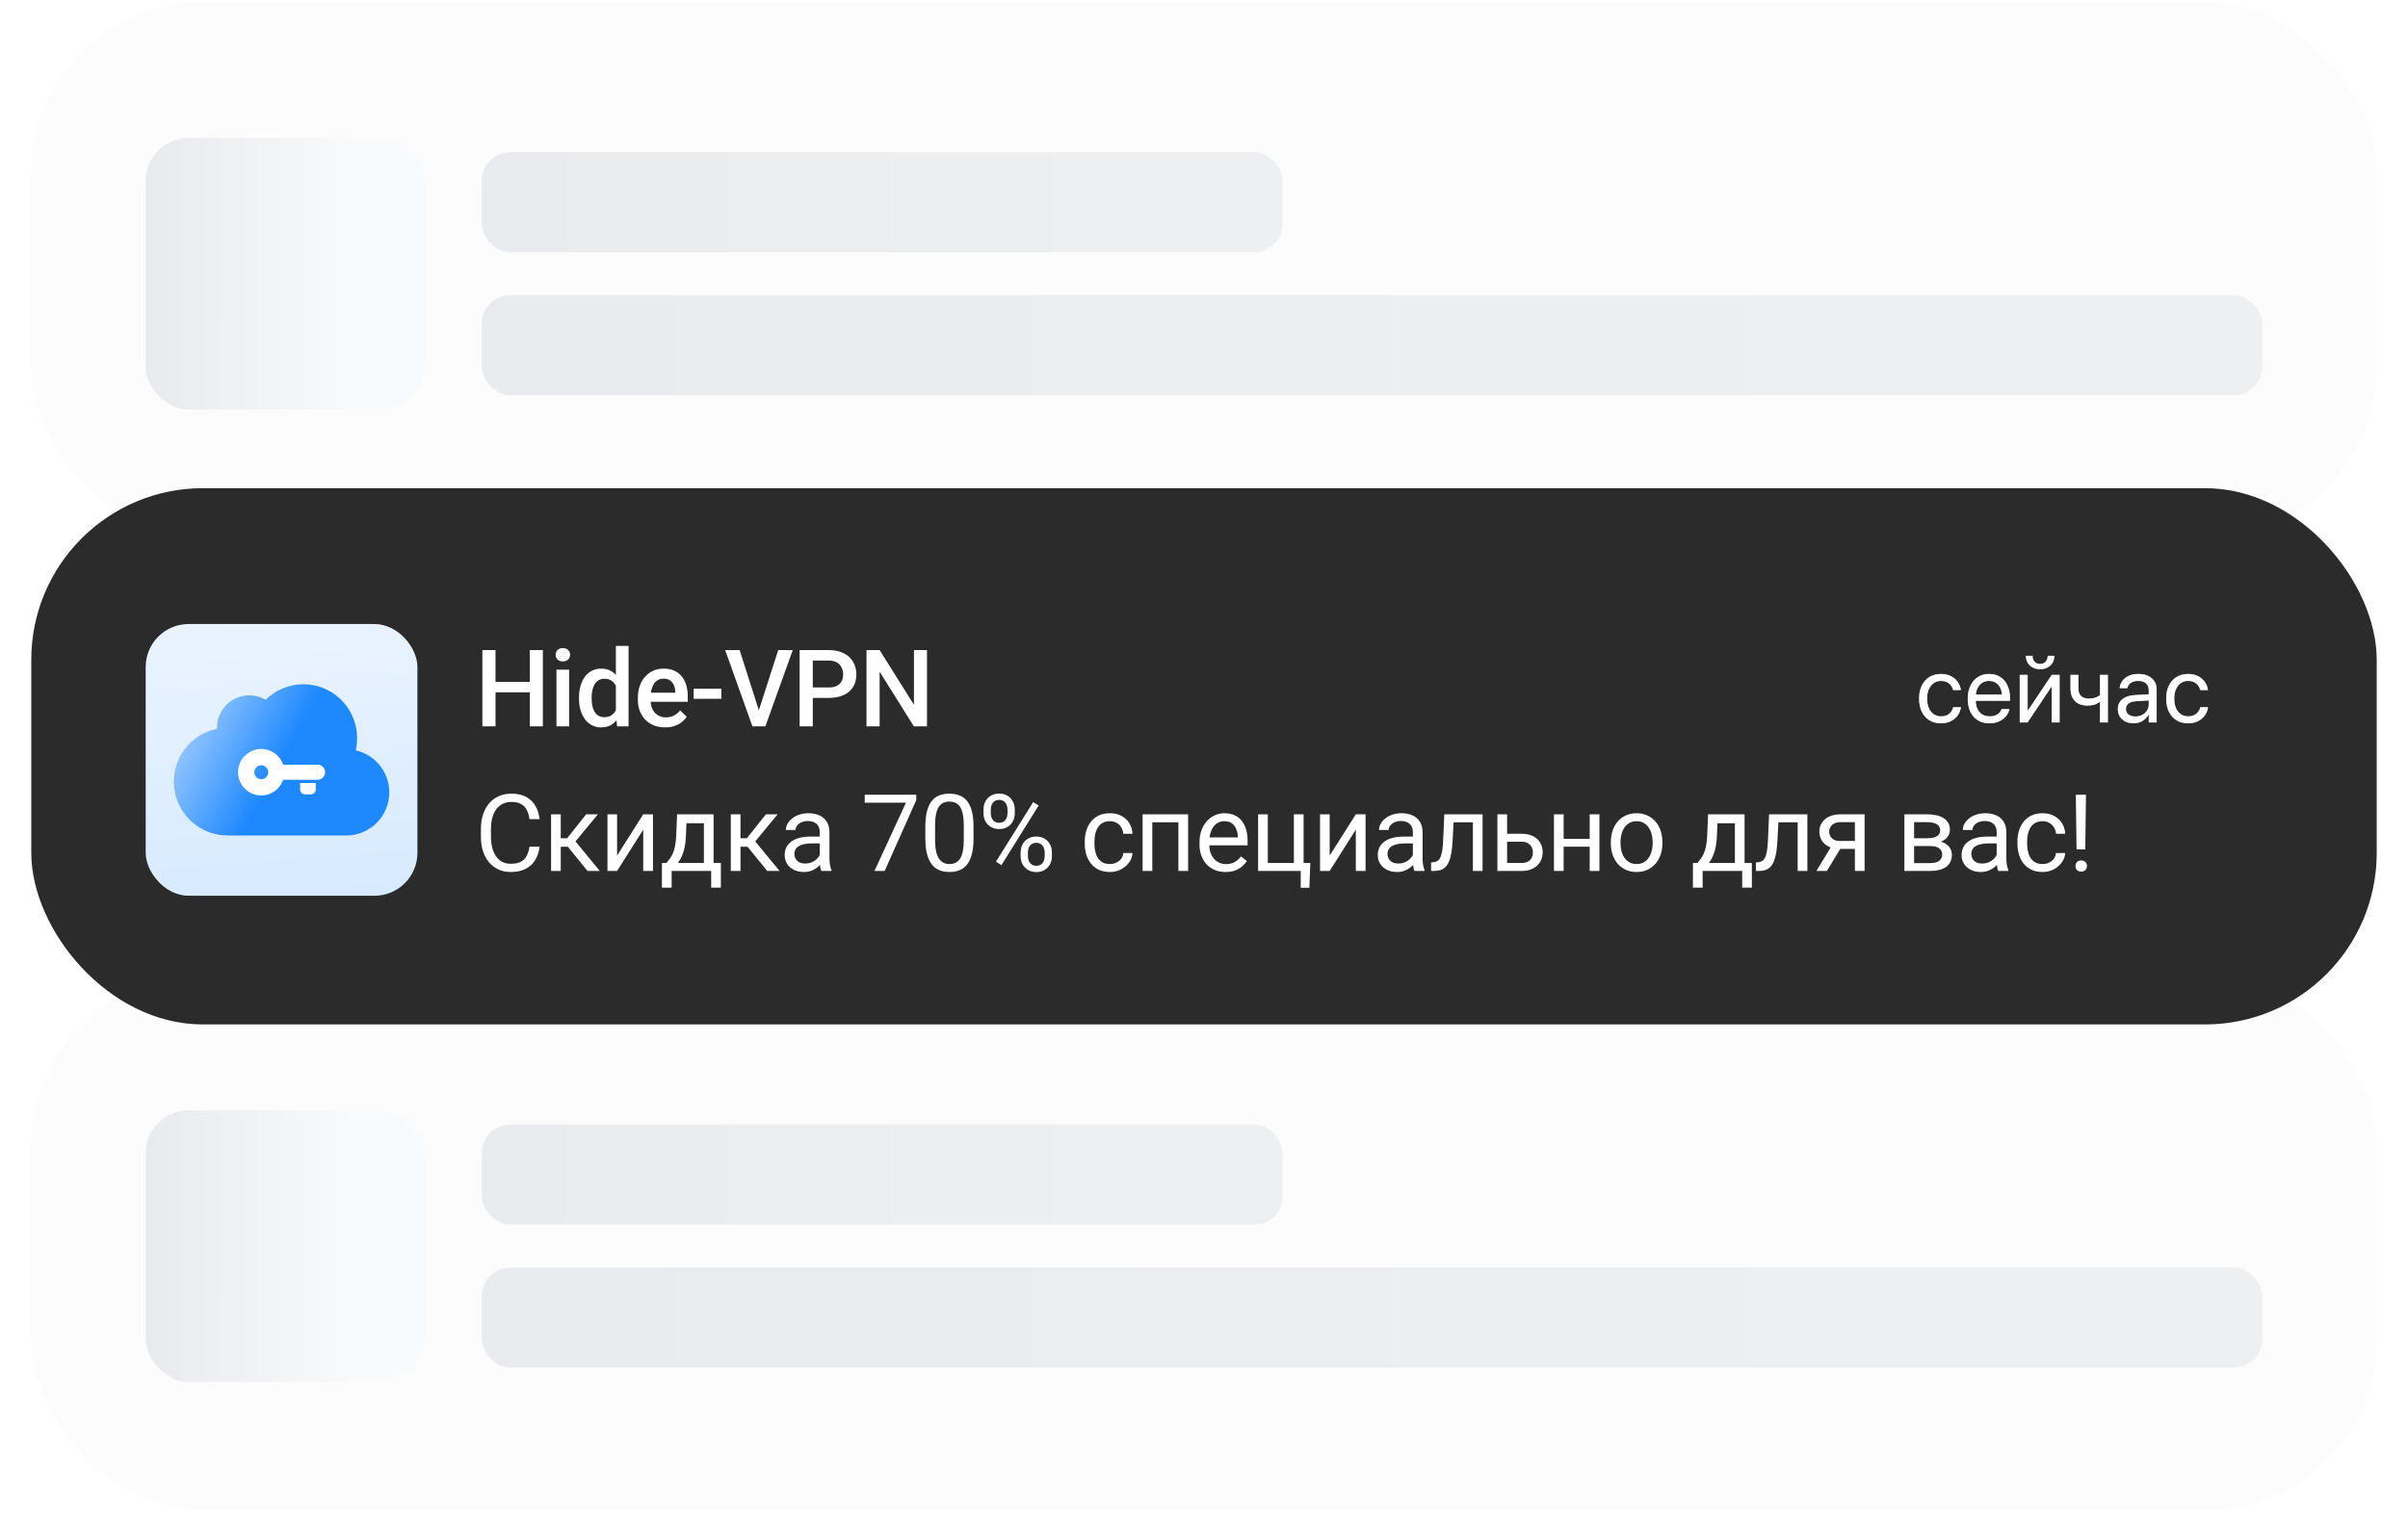 <svg width="616" height="387" viewBox="0 0 616 387" fill="none" xmlns="http://www.w3.org/2000/svg">
<rect x="8" y="0.512" width="600" height="137.195" rx="43.902" fill="#FCFCFC"/>
<rect x="123.244" y="38.927" width="204.878" height="25.61" rx="7.317" fill="url(#paint0_linear_478_660)"/>
<rect x="123.244" y="75.512" width="455.488" height="25.61" rx="7.317" fill="url(#paint1_linear_478_660)"/>
<rect x="37.268" y="35.268" width="71.341" height="69.512" rx="10.976" fill="url(#paint2_linear_478_660)"/>
<rect x="8" y="249.293" width="600" height="137.195" rx="43.902" fill="#FCFCFC"/>
<rect x="123.244" y="287.707" width="204.878" height="25.61" rx="7.317" fill="url(#paint3_linear_478_660)"/>
<rect x="123.244" y="324.293" width="455.488" height="25.61" rx="7.317" fill="url(#paint4_linear_478_660)"/>
<rect x="37.268" y="284.049" width="71.341" height="69.512" rx="10.976" fill="url(#paint5_linear_478_660)"/>
<g filter="url(#filter0_d_478_660)">
<rect x="8" y="124.902" width="600" height="137.195" rx="43.902" fill="#2B2B2B"/>
<rect x="37.268" y="159.659" width="69.512" height="69.512" rx="10.976" fill="url(#paint6_linear_478_660)"/>
<path d="M91.009 191.97C93.65 192.572 95.977 194.126 97.546 196.336C99.115 198.545 99.817 201.255 99.517 203.949C99.217 206.643 97.937 209.132 95.92 210.942C93.903 212.752 91.292 213.755 88.583 213.761H58.261C54.843 213.765 51.545 212.497 49.009 210.205C46.472 207.912 44.877 204.758 44.534 201.355C44.19 197.953 45.123 194.543 47.15 191.79C49.177 189.036 52.154 187.134 55.504 186.453V186.178C55.502 184.719 55.886 183.285 56.616 182.023C57.346 180.76 58.397 179.713 59.662 178.988C60.927 178.262 62.361 177.885 63.819 177.893C65.277 177.901 66.707 178.294 67.964 179.033C69.898 177.121 72.356 175.826 75.027 175.314C77.697 174.801 80.46 175.094 82.964 176.155C85.468 177.216 87.601 178.997 89.092 181.272C90.583 183.548 91.365 186.215 91.339 188.936C91.339 189.984 91.229 190.977 91.009 191.97Z" fill="url(#paint7_linear_478_660)"/>
<g filter="url(#filter1_d_478_660)">
<g filter="url(#filter2_d_478_660)">
<path d="M66.831 191.631C69.434 191.631 71.645 193.306 72.447 195.636H81.233C82.296 195.636 83.157 196.509 83.157 197.571C83.157 198.633 82.296 199.505 81.233 199.505H72.447C71.645 201.836 69.434 203.511 66.831 203.511C63.551 203.511 60.892 200.851 60.892 197.571C60.892 194.291 63.551 191.632 66.831 191.631ZM66.831 195.789C65.847 195.789 65.049 196.587 65.049 197.571C65.049 198.555 65.847 199.353 66.831 199.353C67.815 199.353 68.613 198.555 68.613 197.571C68.613 196.587 67.815 195.789 66.831 195.789Z" fill="white"/>
</g>
<g filter="url(#filter3_d_478_660)">
<path d="M76.776 200.32H80.781V201.957C80.781 202.665 80.207 203.239 79.499 203.239H78.059C77.351 203.239 76.776 202.665 76.776 201.957V200.32Z" fill="white"/>
</g>
</g>
<path d="M136.286 174.468V177.134H125.93V174.468H136.286ZM126.76 166.322V185.829H123.397V166.322H126.76ZM138.872 166.322V185.829H135.523V166.322H138.872ZM145.592 171.333V185.829H142.35V171.333H145.592ZM142.136 167.528C142.136 167.036 142.297 166.63 142.618 166.308C142.949 165.978 143.404 165.813 143.985 165.813C144.556 165.813 145.007 165.978 145.338 166.308C145.668 166.63 145.834 167.036 145.834 167.528C145.834 168.01 145.668 168.412 145.338 168.733C145.007 169.055 144.556 169.216 143.985 169.216C143.404 169.216 142.949 169.055 142.618 168.733C142.297 168.412 142.136 168.01 142.136 167.528ZM157.551 182.828V165.25H160.794V185.829H157.86L157.551 182.828ZM148.119 178.742V178.46C148.119 177.362 148.249 176.361 148.508 175.459C148.767 174.548 149.142 173.767 149.633 173.115C150.125 172.454 150.723 171.949 151.429 171.601C152.134 171.243 152.929 171.065 153.813 171.065C154.689 171.065 155.457 171.234 156.118 171.574C156.779 171.913 157.342 172.4 157.806 173.034C158.27 173.659 158.641 174.41 158.918 175.285C159.195 176.151 159.391 177.116 159.508 178.179V179.077C159.391 180.113 159.195 181.06 158.918 181.917C158.641 182.775 158.27 183.516 157.806 184.141C157.342 184.766 156.774 185.249 156.104 185.588C155.444 185.928 154.671 186.097 153.787 186.097C152.911 186.097 152.121 185.914 151.415 185.548C150.718 185.182 150.125 184.668 149.633 184.007C149.142 183.346 148.767 182.569 148.508 181.676C148.249 180.774 148.119 179.796 148.119 178.742ZM151.348 178.46V178.742C151.348 179.403 151.406 180.019 151.522 180.591C151.647 181.162 151.839 181.667 152.098 182.105C152.358 182.533 152.692 182.873 153.103 183.123C153.523 183.364 154.023 183.485 154.604 183.485C155.336 183.485 155.939 183.324 156.413 183.002C156.886 182.681 157.257 182.248 157.525 181.703C157.802 181.149 157.989 180.533 158.087 179.854V177.429C158.034 176.902 157.922 176.411 157.752 175.955C157.592 175.499 157.373 175.102 157.096 174.763C156.819 174.414 156.475 174.146 156.064 173.959C155.662 173.762 155.184 173.664 154.631 173.664C154.041 173.664 153.541 173.789 153.13 174.039C152.719 174.289 152.38 174.633 152.112 175.071C151.853 175.508 151.661 176.017 151.536 176.598C151.411 177.179 151.348 177.799 151.348 178.46ZM170.14 186.097C169.068 186.097 168.099 185.923 167.233 185.575C166.375 185.217 165.643 184.722 165.036 184.088C164.437 183.453 163.977 182.708 163.656 181.85C163.334 180.993 163.173 180.068 163.173 179.077V178.541C163.173 177.406 163.338 176.379 163.669 175.459C163.999 174.539 164.459 173.753 165.049 173.101C165.638 172.44 166.335 171.936 167.139 171.587C167.943 171.239 168.814 171.065 169.752 171.065C170.788 171.065 171.694 171.239 172.471 171.587C173.248 171.936 173.892 172.427 174.401 173.061C174.919 173.686 175.303 174.432 175.553 175.298C175.812 176.165 175.941 177.121 175.941 178.166V179.546H164.741V177.228H172.753V176.973C172.735 176.393 172.619 175.848 172.404 175.339C172.199 174.83 171.882 174.419 171.453 174.106C171.024 173.793 170.453 173.637 169.738 173.637C169.202 173.637 168.724 173.753 168.305 173.985C167.894 174.209 167.55 174.535 167.273 174.964C166.996 175.392 166.782 175.91 166.63 176.518C166.487 177.116 166.416 177.79 166.416 178.541V179.077C166.416 179.711 166.5 180.3 166.67 180.845C166.849 181.381 167.108 181.85 167.447 182.252C167.787 182.654 168.197 182.971 168.68 183.203C169.162 183.427 169.711 183.538 170.328 183.538C171.105 183.538 171.797 183.382 172.404 183.069C173.012 182.757 173.539 182.315 173.985 181.743L175.687 183.391C175.374 183.846 174.968 184.284 174.468 184.704C173.967 185.115 173.356 185.45 172.632 185.709C171.918 185.968 171.087 186.097 170.14 186.097ZM184.538 176.21V178.782H177.45V176.21H184.538ZM193.951 182.265L199.082 166.322H202.794L195.8 185.829H193.294L193.951 182.265ZM189.208 166.322L194.299 182.265L194.996 185.829H192.477L185.51 166.322H189.208ZM211.966 178.554H206.888V175.888H211.966C212.85 175.888 213.565 175.745 214.109 175.459C214.654 175.173 215.052 174.78 215.302 174.28C215.561 173.771 215.69 173.191 215.69 172.538C215.69 171.922 215.561 171.346 215.302 170.81C215.052 170.265 214.654 169.828 214.109 169.497C213.565 169.167 212.85 169.001 211.966 169.001H207.92V185.829H204.557V166.322H211.966C213.475 166.322 214.757 166.59 215.811 167.126C216.874 167.653 217.682 168.385 218.236 169.323C218.79 170.252 219.067 171.315 219.067 172.512C219.067 173.771 218.79 174.852 218.236 175.754C217.682 176.656 216.874 177.348 215.811 177.831C214.757 178.313 213.475 178.554 211.966 178.554ZM237.135 166.322V185.829H233.772L225.023 171.855V185.829H221.661V166.322H225.023L233.799 180.323V166.322H237.135Z" fill="white"/>
<path d="M496.557 185.062C495.411 185.062 494.416 184.802 493.572 184.284C492.729 183.765 492.075 183.033 491.61 182.089C491.153 181.137 490.925 180.018 490.925 178.733V178.71C490.925 177.433 491.157 176.326 491.622 175.389C492.086 174.445 492.736 173.717 493.572 173.206C494.416 172.687 495.403 172.428 496.533 172.428C497.54 172.428 498.403 172.622 499.123 173.009C499.85 173.388 500.423 173.887 500.841 174.507C501.259 175.118 501.515 175.776 501.608 176.481L501.619 176.562H499.645L499.622 176.481C499.475 175.877 499.146 175.35 498.635 174.901C498.124 174.445 497.424 174.216 496.533 174.216C495.821 174.216 495.198 174.402 494.664 174.774C494.138 175.145 493.727 175.668 493.433 176.341C493.139 177.015 492.992 177.812 492.992 178.733V178.745C492.992 179.689 493.139 180.498 493.433 181.172C493.735 181.845 494.153 182.364 494.687 182.728C495.221 183.091 495.841 183.273 496.545 183.273C497.381 183.273 498.058 183.068 498.577 182.658C499.096 182.248 499.448 181.702 499.634 181.021L499.657 180.939H501.642L501.631 181.021C501.507 181.787 501.221 182.476 500.772 183.088C500.323 183.691 499.738 184.171 499.018 184.527C498.306 184.883 497.486 185.062 496.557 185.062ZM508.969 185.062C507.808 185.062 506.81 184.806 505.974 184.295C505.138 183.776 504.495 183.049 504.046 182.112C503.597 181.168 503.373 180.061 503.373 178.791V178.78C503.373 177.526 503.597 176.422 504.046 175.47C504.495 174.51 505.13 173.763 505.95 173.229C506.771 172.695 507.735 172.428 508.842 172.428C509.949 172.428 510.901 172.684 511.698 173.194C512.495 173.705 513.107 174.421 513.533 175.343C513.966 176.264 514.183 177.332 514.183 178.547V179.302H504.383V177.711H513.173L512.163 179.174V178.396C512.163 177.444 512.019 176.662 511.733 176.051C511.446 175.432 511.052 174.971 510.549 174.669C510.053 174.367 509.48 174.216 508.83 174.216C508.18 174.216 507.595 174.375 507.077 174.692C506.566 175.01 506.159 175.482 505.857 176.109C505.563 176.728 505.416 177.491 505.416 178.396V179.174C505.416 180.034 505.563 180.769 505.857 181.381C506.152 181.992 506.566 182.461 507.1 182.786C507.642 183.111 508.28 183.273 509.016 183.273C509.542 183.273 510.007 183.196 510.409 183.041C510.812 182.886 511.148 182.677 511.419 182.414C511.69 182.143 511.884 181.845 512 181.52L512.035 181.415H514.032L514.009 181.532C513.908 182.012 513.715 182.464 513.428 182.89C513.15 183.316 512.79 183.691 512.348 184.016C511.915 184.342 511.412 184.597 510.839 184.783C510.266 184.969 509.643 185.062 508.969 185.062ZM516.679 184.829V172.66H518.7V181.717H519.698L518.317 182.461L524.866 172.66H526.874V184.829H524.854V175.772H523.855L525.237 175.029L518.688 184.829H516.679ZM521.881 171.209C521.138 171.209 520.492 171.058 519.942 170.756C519.4 170.454 518.982 170.048 518.688 169.537C518.402 169.018 518.259 168.441 518.259 167.807V167.783H519.954V167.83C519.954 168.372 520.116 168.848 520.442 169.258C520.774 169.661 521.258 169.862 521.893 169.862C522.512 169.862 522.988 169.661 523.321 169.258C523.662 168.848 523.832 168.372 523.832 167.83V167.783H525.527V167.807C525.527 168.441 525.38 169.018 525.086 169.537C524.792 170.048 524.374 170.454 523.832 170.756C523.29 171.058 522.64 171.209 521.881 171.209ZM539.229 184.829H537.209V179.558H537.127C536.756 179.875 536.307 180.115 535.78 180.278C535.254 180.44 534.693 180.521 534.097 180.521C532.634 180.521 531.527 180.134 530.776 179.36C530.033 178.578 529.661 177.541 529.661 176.248V172.66H531.682V176.132C531.682 176.984 531.906 177.63 532.355 178.071C532.812 178.513 533.493 178.733 534.399 178.733C534.793 178.733 535.169 178.694 535.525 178.617C535.881 178.532 536.202 178.42 536.489 178.28C536.783 178.141 537.023 177.978 537.209 177.793V172.66H539.229V184.829ZM545.824 185.062C545.027 185.062 544.323 184.911 543.711 184.609C543.1 184.307 542.624 183.881 542.283 183.331C541.942 182.774 541.772 182.132 541.772 181.404V181.381C541.772 180.676 541.942 180.072 542.283 179.569C542.631 179.058 543.134 178.656 543.792 178.362C544.458 178.06 545.255 177.882 546.184 177.827L550.69 177.572V179.151L546.417 179.407C545.581 179.453 544.942 179.647 544.501 179.987C544.059 180.328 543.839 180.788 543.839 181.369V181.392C543.839 181.981 544.059 182.449 544.501 182.797C544.95 183.138 545.538 183.308 546.266 183.308C546.916 183.308 547.497 183.173 548.007 182.902C548.518 182.631 548.925 182.263 549.227 181.799C549.529 181.334 549.679 180.812 549.679 180.231V176.585C549.679 175.842 549.447 175.261 548.983 174.843C548.518 174.425 547.856 174.216 546.997 174.216C546.223 174.216 545.596 174.379 545.116 174.704C544.644 175.021 544.346 175.447 544.222 175.981L544.199 176.063H542.236L542.248 175.958C542.318 175.292 542.55 174.696 542.945 174.17C543.347 173.636 543.893 173.214 544.582 172.904C545.279 172.587 546.092 172.428 547.02 172.428C547.988 172.428 548.82 172.595 549.517 172.927C550.214 173.253 550.752 173.713 551.131 174.309C551.51 174.905 551.7 175.614 551.7 176.434V184.829H549.679V182.89H549.598C549.358 183.331 549.045 183.715 548.658 184.04C548.278 184.365 547.845 184.616 547.357 184.794C546.877 184.972 546.366 185.062 545.824 185.062ZM559.77 185.062C558.624 185.062 557.63 184.802 556.786 184.284C555.942 183.765 555.288 183.033 554.823 182.089C554.367 181.137 554.138 180.018 554.138 178.733V178.71C554.138 177.433 554.371 176.326 554.835 175.389C555.299 174.445 555.95 173.717 556.786 173.206C557.63 172.687 558.617 172.428 559.747 172.428C560.753 172.428 561.616 172.622 562.336 173.009C563.064 173.388 563.637 173.887 564.055 174.507C564.473 175.118 564.728 175.776 564.821 176.481L564.833 176.562H562.859L562.835 176.481C562.688 175.877 562.359 175.35 561.848 174.901C561.338 174.445 560.637 174.216 559.747 174.216C559.035 174.216 558.411 174.402 557.877 174.774C557.351 175.145 556.941 175.668 556.646 176.341C556.352 177.015 556.205 177.812 556.205 178.733V178.745C556.205 179.689 556.352 180.498 556.646 181.172C556.948 181.845 557.366 182.364 557.9 182.728C558.435 183.091 559.054 183.273 559.758 183.273C560.594 183.273 561.272 183.068 561.79 182.658C562.309 182.248 562.661 181.702 562.847 181.021L562.87 180.939H564.856L564.844 181.021C564.72 181.787 564.434 182.476 563.985 183.088C563.536 183.691 562.952 184.171 562.232 184.527C561.519 184.883 560.699 185.062 559.77 185.062Z" fill="white" fill-opacity="0.5" style="mix-blend-mode:luminosity"/>
<path d="M496.557 185.062C495.411 185.062 494.416 184.802 493.572 184.284C492.729 183.765 492.075 183.033 491.61 182.089C491.153 181.137 490.925 180.018 490.925 178.733V178.71C490.925 177.433 491.157 176.326 491.622 175.389C492.086 174.445 492.736 173.717 493.572 173.206C494.416 172.687 495.403 172.428 496.533 172.428C497.54 172.428 498.403 172.622 499.123 173.009C499.85 173.388 500.423 173.887 500.841 174.507C501.259 175.118 501.515 175.776 501.608 176.481L501.619 176.562H499.645L499.622 176.481C499.475 175.877 499.146 175.35 498.635 174.901C498.124 174.445 497.424 174.216 496.533 174.216C495.821 174.216 495.198 174.402 494.664 174.774C494.138 175.145 493.727 175.668 493.433 176.341C493.139 177.015 492.992 177.812 492.992 178.733V178.745C492.992 179.689 493.139 180.498 493.433 181.172C493.735 181.845 494.153 182.364 494.687 182.728C495.221 183.091 495.841 183.273 496.545 183.273C497.381 183.273 498.058 183.068 498.577 182.658C499.096 182.248 499.448 181.702 499.634 181.021L499.657 180.939H501.642L501.631 181.021C501.507 181.787 501.221 182.476 500.772 183.088C500.323 183.691 499.738 184.171 499.018 184.527C498.306 184.883 497.486 185.062 496.557 185.062ZM508.969 185.062C507.808 185.062 506.81 184.806 505.974 184.295C505.138 183.776 504.495 183.049 504.046 182.112C503.597 181.168 503.373 180.061 503.373 178.791V178.78C503.373 177.526 503.597 176.422 504.046 175.47C504.495 174.51 505.13 173.763 505.95 173.229C506.771 172.695 507.735 172.428 508.842 172.428C509.949 172.428 510.901 172.684 511.698 173.194C512.495 173.705 513.107 174.421 513.533 175.343C513.966 176.264 514.183 177.332 514.183 178.547V179.302H504.383V177.711H513.173L512.163 179.174V178.396C512.163 177.444 512.019 176.662 511.733 176.051C511.446 175.432 511.052 174.971 510.549 174.669C510.053 174.367 509.48 174.216 508.83 174.216C508.18 174.216 507.595 174.375 507.077 174.692C506.566 175.01 506.159 175.482 505.857 176.109C505.563 176.728 505.416 177.491 505.416 178.396V179.174C505.416 180.034 505.563 180.769 505.857 181.381C506.152 181.992 506.566 182.461 507.1 182.786C507.642 183.111 508.28 183.273 509.016 183.273C509.542 183.273 510.007 183.196 510.409 183.041C510.812 182.886 511.148 182.677 511.419 182.414C511.69 182.143 511.884 181.845 512 181.52L512.035 181.415H514.032L514.009 181.532C513.908 182.012 513.715 182.464 513.428 182.89C513.15 183.316 512.79 183.691 512.348 184.016C511.915 184.342 511.412 184.597 510.839 184.783C510.266 184.969 509.643 185.062 508.969 185.062ZM516.679 184.829V172.66H518.7V181.717H519.698L518.317 182.461L524.866 172.66H526.874V184.829H524.854V175.772H523.855L525.237 175.029L518.688 184.829H516.679ZM521.881 171.209C521.138 171.209 520.492 171.058 519.942 170.756C519.4 170.454 518.982 170.048 518.688 169.537C518.402 169.018 518.259 168.441 518.259 167.807V167.783H519.954V167.83C519.954 168.372 520.116 168.848 520.442 169.258C520.774 169.661 521.258 169.862 521.893 169.862C522.512 169.862 522.988 169.661 523.321 169.258C523.662 168.848 523.832 168.372 523.832 167.83V167.783H525.527V167.807C525.527 168.441 525.38 169.018 525.086 169.537C524.792 170.048 524.374 170.454 523.832 170.756C523.29 171.058 522.64 171.209 521.881 171.209ZM539.229 184.829H537.209V179.558H537.127C536.756 179.875 536.307 180.115 535.78 180.278C535.254 180.44 534.693 180.521 534.097 180.521C532.634 180.521 531.527 180.134 530.776 179.36C530.033 178.578 529.661 177.541 529.661 176.248V172.66H531.682V176.132C531.682 176.984 531.906 177.63 532.355 178.071C532.812 178.513 533.493 178.733 534.399 178.733C534.793 178.733 535.169 178.694 535.525 178.617C535.881 178.532 536.202 178.42 536.489 178.28C536.783 178.141 537.023 177.978 537.209 177.793V172.66H539.229V184.829ZM545.824 185.062C545.027 185.062 544.323 184.911 543.711 184.609C543.1 184.307 542.624 183.881 542.283 183.331C541.942 182.774 541.772 182.132 541.772 181.404V181.381C541.772 180.676 541.942 180.072 542.283 179.569C542.631 179.058 543.134 178.656 543.792 178.362C544.458 178.06 545.255 177.882 546.184 177.827L550.69 177.572V179.151L546.417 179.407C545.581 179.453 544.942 179.647 544.501 179.987C544.059 180.328 543.839 180.788 543.839 181.369V181.392C543.839 181.981 544.059 182.449 544.501 182.797C544.95 183.138 545.538 183.308 546.266 183.308C546.916 183.308 547.497 183.173 548.007 182.902C548.518 182.631 548.925 182.263 549.227 181.799C549.529 181.334 549.679 180.812 549.679 180.231V176.585C549.679 175.842 549.447 175.261 548.983 174.843C548.518 174.425 547.856 174.216 546.997 174.216C546.223 174.216 545.596 174.379 545.116 174.704C544.644 175.021 544.346 175.447 544.222 175.981L544.199 176.063H542.236L542.248 175.958C542.318 175.292 542.55 174.696 542.945 174.17C543.347 173.636 543.893 173.214 544.582 172.904C545.279 172.587 546.092 172.428 547.02 172.428C547.988 172.428 548.82 172.595 549.517 172.927C550.214 173.253 550.752 173.713 551.131 174.309C551.51 174.905 551.7 175.614 551.7 176.434V184.829H549.679V182.89H549.598C549.358 183.331 549.045 183.715 548.658 184.04C548.278 184.365 547.845 184.616 547.357 184.794C546.877 184.972 546.366 185.062 545.824 185.062ZM559.77 185.062C558.624 185.062 557.63 184.802 556.786 184.284C555.942 183.765 555.288 183.033 554.823 182.089C554.367 181.137 554.138 180.018 554.138 178.733V178.71C554.138 177.433 554.371 176.326 554.835 175.389C555.299 174.445 555.95 173.717 556.786 173.206C557.63 172.687 558.617 172.428 559.747 172.428C560.753 172.428 561.616 172.622 562.336 173.009C563.064 173.388 563.637 173.887 564.055 174.507C564.473 175.118 564.728 175.776 564.821 176.481L564.833 176.562H562.859L562.835 176.481C562.688 175.877 562.359 175.35 561.848 174.901C561.338 174.445 560.637 174.216 559.747 174.216C559.035 174.216 558.411 174.402 557.877 174.774C557.351 175.145 556.941 175.668 556.646 176.341C556.352 177.015 556.205 177.812 556.205 178.733V178.745C556.205 179.689 556.352 180.498 556.646 181.172C556.948 181.845 557.366 182.364 557.9 182.728C558.435 183.091 559.054 183.273 559.758 183.273C560.594 183.273 561.272 183.068 561.79 182.658C562.309 182.248 562.661 181.702 562.847 181.021L562.87 180.939H564.856L564.844 181.021C564.72 181.787 564.434 182.476 563.985 183.088C563.536 183.691 562.952 184.171 562.232 184.527C561.519 184.883 560.699 185.062 559.77 185.062Z" fill="white" style="mix-blend-mode:overlay"/>
<path d="M135.456 216.626H138.028C137.894 217.859 137.541 218.962 136.97 219.935C136.398 220.909 135.59 221.682 134.545 222.253C133.5 222.816 132.195 223.097 130.632 223.097C129.489 223.097 128.448 222.883 127.511 222.454C126.582 222.025 125.782 221.418 125.112 220.632C124.442 219.837 123.924 218.886 123.558 217.778C123.201 216.662 123.022 215.42 123.022 214.054V212.111C123.022 210.744 123.201 209.507 123.558 208.4C123.924 207.283 124.447 206.327 125.126 205.533C125.814 204.738 126.64 204.126 127.604 203.697C128.569 203.268 129.654 203.054 130.86 203.054C132.334 203.054 133.58 203.331 134.598 203.885C135.616 204.438 136.407 205.206 136.97 206.189C137.541 207.163 137.894 208.292 138.028 209.579H135.456C135.331 208.668 135.098 207.886 134.759 207.234C134.42 206.573 133.937 206.064 133.312 205.707C132.687 205.349 131.869 205.171 130.86 205.171C129.994 205.171 129.23 205.336 128.569 205.666C127.917 205.997 127.368 206.466 126.921 207.073C126.483 207.681 126.153 208.409 125.93 209.257C125.706 210.106 125.595 211.048 125.595 212.084V214.054C125.595 215.009 125.693 215.907 125.889 216.747C126.095 217.586 126.403 218.323 126.814 218.957C127.225 219.591 127.747 220.092 128.381 220.458C129.016 220.815 129.766 220.994 130.632 220.994C131.731 220.994 132.606 220.82 133.258 220.471C133.91 220.123 134.402 219.623 134.732 218.971C135.072 218.319 135.313 217.537 135.456 216.626ZM143.449 208.333V222.829H140.97V208.333H143.449ZM152.961 208.333L146.088 216.639H142.618L142.243 214.469H145.083L149.947 208.333H152.961ZM150.295 222.829L144.963 216.264L146.557 214.469L153.444 222.829H150.295ZM157.86 218.904L164.545 208.333H167.037V222.829H164.545V212.258L157.86 222.829H155.394V208.333H157.86V218.904ZM173.208 208.333H175.687L175.473 213.759C175.419 215.134 175.263 216.322 175.004 217.323C174.745 218.323 174.414 219.176 174.012 219.882C173.61 220.578 173.159 221.163 172.659 221.637C172.168 222.11 171.659 222.508 171.132 222.829H169.899L169.966 220.806L170.475 220.793C170.77 220.444 171.056 220.087 171.333 219.721C171.609 219.346 171.864 218.904 172.096 218.395C172.328 217.876 172.521 217.247 172.672 216.505C172.833 215.755 172.936 214.84 172.981 213.759L173.208 208.333ZM173.825 208.333H182.547V222.829H180.068V210.624H173.825V208.333ZM169.336 220.793H184.409V227.103H181.93V222.829H171.815V227.103H169.323L169.336 220.793ZM189.428 208.333V222.829H186.949V208.333H189.428ZM198.94 208.333L192.067 216.639H188.597L188.222 214.469H191.062L195.926 208.333H198.94ZM196.274 222.829L190.942 216.264L192.536 214.469L199.423 222.829H196.274ZM209.707 220.351V212.888C209.707 212.316 209.591 211.821 209.359 211.401C209.135 210.972 208.796 210.642 208.34 210.409C207.885 210.177 207.322 210.061 206.652 210.061C206.027 210.061 205.478 210.168 205.004 210.383C204.54 210.597 204.174 210.878 203.906 211.227C203.647 211.575 203.517 211.95 203.517 212.352H201.038C201.038 211.834 201.172 211.32 201.44 210.811C201.708 210.302 202.092 209.842 202.593 209.431C203.102 209.012 203.709 208.681 204.415 208.44C205.129 208.19 205.924 208.065 206.8 208.065C207.854 208.065 208.782 208.243 209.586 208.601C210.399 208.958 211.033 209.498 211.489 210.222C211.953 210.936 212.186 211.834 212.186 212.915V219.667C212.186 220.15 212.226 220.663 212.306 221.208C212.395 221.753 212.525 222.222 212.695 222.615V222.829H210.109C209.984 222.543 209.886 222.164 209.814 221.69C209.743 221.208 209.707 220.762 209.707 220.351ZM210.136 214.04L210.162 215.782H207.657C206.951 215.782 206.322 215.84 205.768 215.956C205.214 216.063 204.75 216.229 204.375 216.452C203.999 216.675 203.714 216.956 203.517 217.296C203.321 217.626 203.222 218.015 203.222 218.462C203.222 218.917 203.325 219.332 203.53 219.708C203.736 220.083 204.044 220.382 204.455 220.605C204.875 220.82 205.388 220.927 205.996 220.927C206.755 220.927 207.425 220.766 208.005 220.444C208.586 220.123 209.046 219.73 209.385 219.265C209.734 218.801 209.921 218.35 209.948 217.912L211.007 219.105C210.944 219.48 210.774 219.895 210.497 220.351C210.221 220.806 209.85 221.244 209.385 221.664C208.93 222.075 208.385 222.418 207.751 222.695C207.126 222.963 206.42 223.097 205.634 223.097C204.651 223.097 203.789 222.905 203.048 222.521C202.316 222.137 201.744 221.623 201.333 220.98C200.931 220.328 200.73 219.6 200.73 218.796C200.73 218.019 200.882 217.336 201.186 216.747C201.49 216.148 201.927 215.652 202.499 215.259C203.07 214.857 203.758 214.554 204.562 214.348C205.366 214.143 206.264 214.04 207.255 214.04H210.136ZM234.389 203.322V204.715L226.31 222.829H223.697L231.763 205.358H221.205V203.322H234.389ZM249.041 211.521V214.496C249.041 216.095 248.898 217.443 248.612 218.542C248.326 219.641 247.915 220.525 247.379 221.195C246.843 221.865 246.196 222.351 245.437 222.655C244.686 222.95 243.838 223.097 242.891 223.097C242.141 223.097 241.448 223.003 240.814 222.816C240.18 222.628 239.608 222.329 239.099 221.918C238.599 221.498 238.17 220.954 237.813 220.284C237.456 219.614 237.183 218.801 236.996 217.845C236.808 216.89 236.714 215.773 236.714 214.496V211.521C236.714 209.923 236.857 208.583 237.143 207.502C237.438 206.421 237.853 205.555 238.389 204.903C238.925 204.242 239.568 203.768 240.318 203.483C241.078 203.197 241.926 203.054 242.864 203.054C243.623 203.054 244.32 203.148 244.954 203.335C245.597 203.514 246.169 203.804 246.669 204.206C247.169 204.599 247.594 205.126 247.942 205.787C248.299 206.439 248.572 207.239 248.759 208.185C248.947 209.132 249.041 210.244 249.041 211.521ZM246.549 214.898V211.106C246.549 210.231 246.495 209.463 246.388 208.802C246.29 208.132 246.142 207.56 245.946 207.087C245.749 206.613 245.499 206.229 245.195 205.934C244.901 205.64 244.557 205.425 244.164 205.291C243.78 205.148 243.346 205.077 242.864 205.077C242.275 205.077 241.752 205.189 241.297 205.412C240.841 205.626 240.457 205.97 240.144 206.444C239.841 206.917 239.608 207.538 239.448 208.306C239.287 209.074 239.206 210.007 239.206 211.106V214.898C239.206 215.773 239.256 216.546 239.354 217.216C239.461 217.885 239.617 218.466 239.823 218.957C240.028 219.44 240.278 219.837 240.573 220.15C240.868 220.462 241.207 220.695 241.591 220.846C241.984 220.989 242.417 221.061 242.891 221.061C243.498 221.061 244.03 220.945 244.485 220.712C244.941 220.48 245.32 220.118 245.624 219.627C245.937 219.127 246.169 218.488 246.321 217.711C246.473 216.925 246.549 215.987 246.549 214.898ZM251.594 208.105V207.073C251.594 206.332 251.755 205.658 252.077 205.05C252.398 204.443 252.858 203.956 253.456 203.59C254.055 203.224 254.765 203.04 255.587 203.04C256.426 203.04 257.141 203.224 257.73 203.59C258.329 203.956 258.789 204.443 259.11 205.05C259.432 205.658 259.593 206.332 259.593 207.073V208.105C259.593 208.828 259.432 209.494 259.11 210.101C258.798 210.709 258.342 211.195 257.744 211.562C257.154 211.928 256.444 212.111 255.614 212.111C254.783 212.111 254.064 211.928 253.456 211.562C252.858 211.195 252.398 210.709 252.077 210.101C251.755 209.494 251.594 208.828 251.594 208.105ZM253.456 207.073V208.105C253.456 208.516 253.532 208.904 253.684 209.271C253.845 209.637 254.086 209.936 254.408 210.168C254.729 210.391 255.131 210.503 255.614 210.503C256.096 210.503 256.493 210.391 256.806 210.168C257.119 209.936 257.351 209.637 257.503 209.271C257.655 208.904 257.73 208.516 257.73 208.105V207.073C257.73 206.653 257.65 206.26 257.489 205.894C257.337 205.519 257.101 205.22 256.779 204.997C256.467 204.764 256.069 204.648 255.587 204.648C255.113 204.648 254.716 204.764 254.394 204.997C254.082 205.22 253.845 205.519 253.684 205.894C253.532 206.26 253.456 206.653 253.456 207.073ZM261.093 219.091V218.046C261.093 217.314 261.254 216.644 261.576 216.037C261.897 215.429 262.357 214.942 262.956 214.576C263.554 214.21 264.264 214.027 265.086 214.027C265.926 214.027 266.64 214.21 267.23 214.576C267.828 214.942 268.288 215.429 268.61 216.037C268.931 216.644 269.092 217.314 269.092 218.046V219.091C269.092 219.824 268.931 220.494 268.61 221.101C268.297 221.708 267.841 222.195 267.243 222.561C266.653 222.928 265.943 223.111 265.113 223.111C264.282 223.111 263.567 222.928 262.969 222.561C262.371 222.195 261.906 221.708 261.576 221.101C261.254 220.494 261.093 219.824 261.093 219.091ZM262.956 218.046V219.091C262.956 219.502 263.032 219.895 263.183 220.27C263.344 220.636 263.585 220.936 263.907 221.168C264.228 221.391 264.63 221.503 265.113 221.503C265.595 221.503 265.993 221.391 266.305 221.168C266.627 220.936 266.863 220.636 267.015 220.27C267.167 219.904 267.243 219.511 267.243 219.091V218.046C267.243 217.626 267.163 217.233 267.002 216.867C266.85 216.501 266.613 216.206 266.292 215.983C265.979 215.751 265.577 215.635 265.086 215.635C264.613 215.635 264.215 215.751 263.894 215.983C263.581 216.206 263.344 216.501 263.183 216.867C263.032 217.233 262.956 217.626 262.956 218.046ZM265.702 206.095L256.176 221.342L254.783 220.458L264.309 205.211L265.702 206.095ZM283.939 221.061C284.529 221.061 285.074 220.94 285.574 220.699C286.074 220.458 286.485 220.127 286.807 219.708C287.128 219.279 287.311 218.792 287.356 218.247H289.714C289.669 219.105 289.379 219.904 288.843 220.645C288.316 221.378 287.624 221.972 286.766 222.427C285.909 222.874 284.967 223.097 283.939 223.097C282.85 223.097 281.899 222.905 281.086 222.521C280.282 222.137 279.612 221.61 279.076 220.94C278.549 220.27 278.152 219.502 277.884 218.636C277.625 217.76 277.495 216.836 277.495 215.862V215.3C277.495 214.326 277.625 213.406 277.884 212.54C278.152 211.664 278.549 210.892 279.076 210.222C279.612 209.552 280.282 209.025 281.086 208.641C281.899 208.257 282.85 208.065 283.939 208.065C285.074 208.065 286.065 208.297 286.914 208.761C287.762 209.217 288.428 209.842 288.91 210.637C289.401 211.423 289.669 212.316 289.714 213.317H287.356C287.311 212.718 287.142 212.178 286.847 211.696C286.561 211.213 286.168 210.829 285.668 210.543C285.177 210.249 284.6 210.101 283.939 210.101C283.18 210.101 282.542 210.253 282.024 210.557C281.514 210.851 281.108 211.253 280.804 211.763C280.51 212.263 280.295 212.821 280.161 213.437C280.036 214.045 279.974 214.665 279.974 215.3V215.862C279.974 216.496 280.036 217.122 280.161 217.738C280.286 218.354 280.496 218.913 280.791 219.413C281.095 219.913 281.501 220.315 282.01 220.619C282.528 220.913 283.171 221.061 283.939 221.061ZM301.74 208.333V210.383H294.411V208.333H301.74ZM294.773 208.333V222.829H292.294V208.333H294.773ZM303.937 208.333V222.829H301.445V208.333H303.937ZM313.511 223.097C312.502 223.097 311.587 222.928 310.765 222.588C309.952 222.24 309.251 221.753 308.661 221.128C308.081 220.502 307.634 219.761 307.322 218.904C307.009 218.046 306.853 217.108 306.853 216.09V215.527C306.853 214.348 307.027 213.299 307.375 212.379C307.723 211.45 308.197 210.664 308.795 210.021C309.394 209.378 310.073 208.891 310.832 208.56C311.591 208.23 312.377 208.065 313.19 208.065C314.226 208.065 315.119 208.243 315.869 208.601C316.629 208.958 317.249 209.458 317.732 210.101C318.214 210.735 318.571 211.486 318.804 212.352C319.036 213.21 319.152 214.147 319.152 215.166V216.278H308.326V214.255H316.673V214.067C316.638 213.424 316.504 212.799 316.271 212.191C316.048 211.584 315.691 211.084 315.2 210.691C314.708 210.298 314.038 210.101 313.19 210.101C312.627 210.101 312.109 210.222 311.636 210.463C311.162 210.695 310.756 211.044 310.416 211.508C310.077 211.972 309.814 212.54 309.626 213.21C309.438 213.879 309.345 214.652 309.345 215.527V216.09C309.345 216.778 309.438 217.425 309.626 218.033C309.822 218.631 310.104 219.158 310.47 219.614C310.845 220.069 311.296 220.427 311.823 220.686C312.359 220.945 312.967 221.074 313.645 221.074C314.521 221.074 315.262 220.895 315.869 220.538C316.477 220.181 317.008 219.703 317.464 219.105L318.964 220.297C318.652 220.77 318.254 221.222 317.772 221.65C317.29 222.079 316.696 222.427 315.99 222.695C315.293 222.963 314.467 223.097 313.511 223.097ZM321.84 222.829V208.333H324.318V220.793H330.99V208.333H333.482V222.829H321.84ZM335.197 220.793L334.956 227.13H332.745V222.829H330.856V220.793H335.197ZM340.149 218.904L346.835 208.333H349.327V222.829H346.835V212.258L340.149 222.829H337.684V208.333H340.149V218.904ZM361.433 220.351V212.888C361.433 212.316 361.317 211.821 361.085 211.401C360.861 210.972 360.522 210.642 360.066 210.409C359.611 210.177 359.048 210.061 358.378 210.061C357.753 210.061 357.204 210.168 356.73 210.383C356.266 210.597 355.9 210.878 355.632 211.227C355.373 211.575 355.243 211.95 355.243 212.352H352.765C352.765 211.834 352.899 211.32 353.167 210.811C353.435 210.302 353.819 209.842 354.319 209.431C354.828 209.012 355.435 208.681 356.141 208.44C356.855 208.19 357.65 208.065 358.526 208.065C359.58 208.065 360.509 208.243 361.313 208.601C362.125 208.958 362.759 209.498 363.215 210.222C363.679 210.936 363.912 211.834 363.912 212.915V219.667C363.912 220.15 363.952 220.663 364.032 221.208C364.122 221.753 364.251 222.222 364.421 222.615V222.829H361.835C361.71 222.543 361.612 222.164 361.54 221.69C361.469 221.208 361.433 220.762 361.433 220.351ZM361.862 214.04L361.889 215.782H359.383C358.678 215.782 358.048 215.84 357.494 215.956C356.94 216.063 356.476 216.229 356.101 216.452C355.726 216.675 355.44 216.956 355.243 217.296C355.047 217.626 354.948 218.015 354.948 218.462C354.948 218.917 355.051 219.332 355.257 219.708C355.462 220.083 355.77 220.382 356.181 220.605C356.601 220.82 357.114 220.927 357.722 220.927C358.481 220.927 359.151 220.766 359.732 220.444C360.312 220.123 360.772 219.73 361.112 219.265C361.46 218.801 361.647 218.35 361.674 217.912L362.733 219.105C362.67 219.48 362.5 219.895 362.224 220.351C361.947 220.806 361.576 221.244 361.112 221.664C360.656 222.075 360.111 222.418 359.477 222.695C358.852 222.963 358.146 223.097 357.36 223.097C356.378 223.097 355.516 222.905 354.774 222.521C354.042 222.137 353.47 221.623 353.059 220.98C352.657 220.328 352.456 219.6 352.456 218.796C352.456 218.019 352.608 217.336 352.912 216.747C353.216 216.148 353.653 215.652 354.225 215.259C354.797 214.857 355.484 214.554 356.288 214.348C357.092 214.143 357.99 214.04 358.981 214.04H361.862ZM377.077 208.333V210.383H370.069V208.333H377.077ZM379.26 208.333V222.829H376.782V208.333H379.26ZM369.466 208.333H371.958L371.583 215.326C371.521 216.407 371.418 217.363 371.275 218.194C371.141 219.015 370.954 219.721 370.712 220.31C370.48 220.9 370.185 221.382 369.828 221.757C369.48 222.124 369.06 222.396 368.569 222.575C368.078 222.744 367.51 222.829 366.867 222.829H366.09V220.645L366.626 220.605C367.01 220.578 367.336 220.489 367.604 220.337C367.881 220.185 368.113 219.962 368.301 219.667C368.488 219.364 368.64 218.975 368.756 218.502C368.881 218.028 368.975 217.466 369.038 216.814C369.109 216.162 369.163 215.402 369.199 214.536L369.466 208.333ZM384.869 213.317H389.223C390.393 213.317 391.38 213.522 392.184 213.933C392.988 214.335 393.595 214.893 394.006 215.608C394.426 216.313 394.636 217.117 394.636 218.019C394.636 218.689 394.52 219.319 394.287 219.909C394.055 220.489 393.707 220.998 393.242 221.436C392.787 221.874 392.22 222.217 391.541 222.468C390.871 222.709 390.098 222.829 389.223 222.829H383.06V208.333H385.539V220.793H389.223C389.938 220.793 390.509 220.663 390.938 220.404C391.367 220.145 391.675 219.81 391.862 219.399C392.05 218.989 392.144 218.56 392.144 218.113C392.144 217.676 392.05 217.247 391.862 216.827C391.675 216.407 391.367 216.059 390.938 215.782C390.509 215.496 389.938 215.353 389.223 215.353H384.869V213.317ZM407.144 214.616V216.626H399.481V214.616H407.144ZM400.003 208.333V222.829H397.524V208.333H400.003ZM409.154 208.333V222.829H406.662V208.333H409.154ZM412.069 215.742V215.434C412.069 214.389 412.221 213.419 412.525 212.526C412.828 211.624 413.266 210.843 413.838 210.182C414.409 209.512 415.102 208.994 415.914 208.627C416.727 208.252 417.638 208.065 418.648 208.065C419.666 208.065 420.581 208.252 421.394 208.627C422.216 208.994 422.913 209.512 423.484 210.182C424.065 210.843 424.507 211.624 424.811 212.526C425.114 213.419 425.266 214.389 425.266 215.434V215.742C425.266 216.787 425.114 217.756 424.811 218.649C424.507 219.542 424.065 220.324 423.484 220.994C422.913 221.655 422.22 222.173 421.408 222.548C420.604 222.914 419.693 223.097 418.674 223.097C417.656 223.097 416.741 222.914 415.928 222.548C415.115 222.173 414.418 221.655 413.838 220.994C413.266 220.324 412.828 219.542 412.525 218.649C412.221 217.756 412.069 216.787 412.069 215.742ZM414.548 215.434V215.742C414.548 216.465 414.633 217.149 414.802 217.792C414.972 218.426 415.227 218.989 415.566 219.48C415.914 219.971 416.348 220.36 416.866 220.645C417.384 220.922 417.987 221.061 418.674 221.061C419.353 221.061 419.947 220.922 420.456 220.645C420.974 220.36 421.403 219.971 421.743 219.48C422.082 218.989 422.336 218.426 422.506 217.792C422.685 217.149 422.774 216.465 422.774 215.742V215.434C422.774 214.719 422.685 214.045 422.506 213.411C422.336 212.767 422.077 212.2 421.729 211.709C421.39 211.209 420.961 210.816 420.443 210.53C419.934 210.244 419.335 210.101 418.648 210.101C417.969 210.101 417.37 210.244 416.852 210.53C416.343 210.816 415.914 211.209 415.566 211.709C415.227 212.2 414.972 212.767 414.802 213.411C414.633 214.045 414.548 214.719 414.548 215.434ZM436.952 208.333H439.43L439.216 213.759C439.162 215.134 439.006 216.322 438.747 217.323C438.488 218.323 438.158 219.176 437.756 219.882C437.354 220.578 436.903 221.163 436.403 221.637C435.911 222.11 435.402 222.508 434.875 222.829H433.643L433.71 220.806L434.219 220.793C434.513 220.444 434.799 220.087 435.076 219.721C435.353 219.346 435.608 218.904 435.84 218.395C436.072 217.876 436.264 217.247 436.416 216.505C436.577 215.755 436.679 214.84 436.724 213.759L436.952 208.333ZM437.568 208.333H446.29V222.829H443.812V210.624H437.568V208.333ZM433.08 220.793H448.153V227.103H445.674V222.829H435.558V227.103H433.066L433.08 220.793ZM460.165 208.333V210.383H453.158V208.333H460.165ZM462.349 208.333V222.829H459.87V208.333H462.349ZM452.555 208.333H455.047L454.672 215.326C454.609 216.407 454.507 217.363 454.364 218.194C454.23 219.015 454.042 219.721 453.801 220.31C453.569 220.9 453.274 221.382 452.917 221.757C452.568 222.124 452.149 222.396 451.657 222.575C451.166 222.744 450.599 222.829 449.956 222.829H449.179V220.645L449.715 220.605C450.099 220.578 450.425 220.489 450.693 220.337C450.97 220.185 451.202 219.962 451.389 219.667C451.577 219.364 451.729 218.975 451.845 218.502C451.97 218.028 452.064 217.466 452.126 216.814C452.198 216.162 452.251 215.402 452.287 214.536L452.555 208.333ZM468.855 215.916H471.535L467.341 222.829H464.661L468.855 215.916ZM470.932 208.333H476.988V222.829H474.509V210.342H470.932C470.226 210.342 469.65 210.463 469.203 210.704C468.757 210.936 468.431 211.24 468.225 211.615C468.02 211.99 467.917 212.379 467.917 212.781C467.917 213.174 468.011 213.553 468.198 213.92C468.386 214.277 468.681 214.572 469.083 214.804C469.485 215.036 470.003 215.152 470.637 215.152H475.179V217.189H470.637C469.806 217.189 469.069 217.077 468.426 216.854C467.783 216.63 467.238 216.322 466.792 215.929C466.345 215.527 466.006 215.058 465.773 214.523C465.541 213.978 465.425 213.388 465.425 212.754C465.425 212.12 465.546 211.535 465.787 210.999C466.037 210.463 466.394 209.994 466.859 209.592C467.332 209.19 467.908 208.882 468.587 208.668C469.275 208.444 470.056 208.333 470.932 208.333ZM493.751 216.452H488.995L488.968 214.469H492.853C493.621 214.469 494.26 214.393 494.769 214.241C495.287 214.089 495.676 213.862 495.935 213.558C496.194 213.254 496.323 212.879 496.323 212.432C496.323 212.084 496.247 211.78 496.096 211.521C495.953 211.253 495.734 211.035 495.439 210.865C495.144 210.686 494.778 210.557 494.341 210.476C493.912 210.387 493.407 210.342 492.827 210.342H489.651V222.829H487.173V208.333H492.827C493.747 208.333 494.573 208.413 495.305 208.574C496.047 208.735 496.676 208.98 497.194 209.311C497.721 209.632 498.123 210.043 498.4 210.543C498.677 211.044 498.815 211.633 498.815 212.312C498.815 212.75 498.726 213.165 498.547 213.558C498.369 213.951 498.105 214.299 497.757 214.603C497.409 214.907 496.98 215.157 496.471 215.353C495.962 215.541 495.377 215.661 494.716 215.715L493.751 216.452ZM493.751 222.829H488.097L489.33 220.82H493.751C494.439 220.82 495.01 220.735 495.466 220.565C495.921 220.386 496.261 220.136 496.484 219.815C496.716 219.484 496.833 219.091 496.833 218.636C496.833 218.18 496.716 217.792 496.484 217.47C496.261 217.14 495.921 216.89 495.466 216.72C495.01 216.541 494.439 216.452 493.751 216.452H489.986L490.013 214.469H494.716L495.613 215.219C496.408 215.282 497.083 215.478 497.636 215.809C498.19 216.139 498.61 216.559 498.896 217.068C499.182 217.568 499.325 218.113 499.325 218.703C499.325 219.382 499.195 219.98 498.936 220.498C498.686 221.016 498.32 221.449 497.837 221.798C497.355 222.137 496.77 222.396 496.082 222.575C495.394 222.744 494.617 222.829 493.751 222.829ZM510.774 220.351V212.888C510.774 212.316 510.658 211.821 510.426 211.401C510.203 210.972 509.863 210.642 509.408 210.409C508.952 210.177 508.39 210.061 507.72 210.061C507.094 210.061 506.545 210.168 506.072 210.383C505.607 210.597 505.241 210.878 504.973 211.227C504.714 211.575 504.585 211.95 504.585 212.352H502.106C502.106 211.834 502.24 211.32 502.508 210.811C502.776 210.302 503.16 209.842 503.66 209.431C504.169 209.012 504.777 208.681 505.482 208.44C506.197 208.19 506.992 208.065 507.867 208.065C508.921 208.065 509.85 208.243 510.654 208.601C511.467 208.958 512.101 209.498 512.556 210.222C513.021 210.936 513.253 211.834 513.253 212.915V219.667C513.253 220.15 513.293 220.663 513.374 221.208C513.463 221.753 513.592 222.222 513.762 222.615V222.829H511.176C511.051 222.543 510.953 222.164 510.882 221.69C510.81 221.208 510.774 220.762 510.774 220.351ZM511.203 214.04L511.23 215.782H508.725C508.019 215.782 507.389 215.84 506.835 215.956C506.282 216.063 505.817 216.229 505.442 216.452C505.067 216.675 504.781 216.956 504.585 217.296C504.388 217.626 504.29 218.015 504.29 218.462C504.29 218.917 504.393 219.332 504.598 219.708C504.803 220.083 505.112 220.382 505.522 220.605C505.942 220.82 506.456 220.927 507.063 220.927C507.822 220.927 508.492 220.766 509.073 220.444C509.653 220.123 510.113 219.73 510.453 219.265C510.801 218.801 510.989 218.35 511.016 217.912L512.074 219.105C512.011 219.48 511.842 219.895 511.565 220.351C511.288 220.806 510.917 221.244 510.453 221.664C509.997 222.075 509.452 222.418 508.818 222.695C508.193 222.963 507.487 223.097 506.701 223.097C505.719 223.097 504.857 222.905 504.116 222.521C503.383 222.137 502.812 221.623 502.401 220.98C501.999 220.328 501.798 219.6 501.798 218.796C501.798 218.019 501.95 217.336 502.253 216.747C502.557 216.148 502.995 215.652 503.566 215.259C504.138 214.857 504.826 214.554 505.63 214.348C506.433 214.143 507.331 214.04 508.323 214.04H511.203ZM522.532 221.061C523.122 221.061 523.667 220.94 524.167 220.699C524.667 220.458 525.078 220.127 525.4 219.708C525.721 219.279 525.904 218.792 525.949 218.247H528.307C528.262 219.105 527.972 219.904 527.436 220.645C526.909 221.378 526.217 221.972 525.359 222.427C524.502 222.874 523.56 223.097 522.532 223.097C521.443 223.097 520.491 222.905 519.679 222.521C518.875 222.137 518.205 221.61 517.669 220.94C517.142 220.27 516.744 219.502 516.477 218.636C516.218 217.76 516.088 216.836 516.088 215.862V215.3C516.088 214.326 516.218 213.406 516.477 212.54C516.744 211.664 517.142 210.892 517.669 210.222C518.205 209.552 518.875 209.025 519.679 208.641C520.491 208.257 521.443 208.065 522.532 208.065C523.667 208.065 524.658 208.297 525.507 208.761C526.355 209.217 527.021 209.842 527.503 210.637C527.994 211.423 528.262 212.316 528.307 213.317H525.949C525.904 212.718 525.735 212.178 525.44 211.696C525.154 211.213 524.761 210.829 524.261 210.543C523.769 210.249 523.193 210.101 522.532 210.101C521.773 210.101 521.135 210.253 520.617 210.557C520.107 210.851 519.701 211.253 519.397 211.763C519.103 212.263 518.888 212.821 518.754 213.437C518.629 214.045 518.567 214.665 518.567 215.3V215.862C518.567 216.496 518.629 217.122 518.754 217.738C518.879 218.354 519.089 218.913 519.384 219.413C519.688 219.913 520.094 220.315 520.603 220.619C521.121 220.913 521.764 221.061 522.532 221.061ZM533.621 203.322L533.446 217.323H531.209L531.021 203.322H533.621ZM530.941 221.583C530.941 221.181 531.062 220.842 531.303 220.565C531.553 220.288 531.919 220.15 532.401 220.15C532.875 220.15 533.236 220.288 533.487 220.565C533.746 220.842 533.875 221.181 533.875 221.583C533.875 221.967 533.746 222.298 533.487 222.575C533.236 222.852 532.875 222.99 532.401 222.99C531.919 222.99 531.553 222.852 531.303 222.575C531.062 222.298 530.941 221.967 530.941 221.583Z" fill="white"/>
</g>
<defs>
<filter id="filter0_d_478_660" x="0.683" y="117.585" width="614.634" height="151.829" filterUnits="userSpaceOnUse" color-interpolation-filters="sRGB">
<feFlood flood-opacity="0" result="BackgroundImageFix"/>
<feColorMatrix in="SourceAlpha" type="matrix" values="0 0 0 0 0 0 0 0 0 0 0 0 0 0 0 0 0 0 127 0" result="hardAlpha"/>
<feOffset/>
<feGaussianBlur stdDeviation="3.659"/>
<feComposite in2="hardAlpha" operator="out"/>
<feColorMatrix type="matrix" values="0 0 0 0 0 0 0 0 0 0 0 0 0 0 0 0 0 0 0.15 0"/>
<feBlend mode="normal" in2="BackgroundImageFix" result="effect1_dropShadow_478_660"/>
<feBlend mode="normal" in="SourceGraphic" in2="effect1_dropShadow_478_660" result="shape"/>
</filter>
<filter id="filter1_d_478_660" x="60.807" y="191.547" width="22.434" height="12.048" filterUnits="userSpaceOnUse" color-interpolation-filters="sRGB">
<feFlood flood-opacity="0" result="BackgroundImageFix"/>
<feColorMatrix in="SourceAlpha" type="matrix" values="0 0 0 0 0 0 0 0 0 0 0 0 0 0 0 0 0 0 127 0" result="hardAlpha"/>
<feOffset/>
<feGaussianBlur stdDeviation="0.042"/>
<feComposite in2="hardAlpha" operator="out"/>
<feColorMatrix type="matrix" values="0 0 0 0 0.07 0 0 0 0 0.349 0 0 0 0 0.567 0 0 0 0.2 0"/>
<feBlend mode="normal" in2="BackgroundImageFix" result="effect1_dropShadow_478_660"/>
<feBlend mode="normal" in="SourceGraphic" in2="effect1_dropShadow_478_660" result="shape"/>
</filter>
<filter id="filter2_d_478_660" x="60.52" y="191.26" width="23.008" height="12.623" filterUnits="userSpaceOnUse" color-interpolation-filters="sRGB">
<feFlood flood-opacity="0" result="BackgroundImageFix"/>
<feColorMatrix in="SourceAlpha" type="matrix" values="0 0 0 0 0 0 0 0 0 0 0 0 0 0 0 0 0 0 127 0" result="hardAlpha"/>
<feOffset/>
<feGaussianBlur stdDeviation="0.186"/>
<feComposite in2="hardAlpha" operator="out"/>
<feColorMatrix type="matrix" values="0 0 0 0 0.07 0 0 0 0 0.349 0 0 0 0 0.567 0 0 0 1 0"/>
<feBlend mode="normal" in2="BackgroundImageFix" result="effect1_dropShadow_478_660"/>
<feBlend mode="normal" in="SourceGraphic" in2="effect1_dropShadow_478_660" result="shape"/>
</filter>
<filter id="filter3_d_478_660" x="76.524" y="200.068" width="4.509" height="3.424" filterUnits="userSpaceOnUse" color-interpolation-filters="sRGB">
<feFlood flood-opacity="0" result="BackgroundImageFix"/>
<feColorMatrix in="SourceAlpha" type="matrix" values="0 0 0 0 0 0 0 0 0 0 0 0 0 0 0 0 0 0 127 0" result="hardAlpha"/>
<feOffset/>
<feGaussianBlur stdDeviation="0.126"/>
<feComposite in2="hardAlpha" operator="out"/>
<feColorMatrix type="matrix" values="0 0 0 0 0.07 0 0 0 0 0.349 0 0 0 0 0.567 0 0 0 0.2 0"/>
<feBlend mode="normal" in2="BackgroundImageFix" result="effect1_dropShadow_478_660"/>
<feBlend mode="normal" in="SourceGraphic" in2="effect1_dropShadow_478_660" result="shape"/>
</filter>
<linearGradient id="paint0_linear_478_660" x1="289.708" y1="51.732" x2="-40.018" y2="51.732" gradientUnits="userSpaceOnUse">
<stop stop-color="#EEEFF0"/>
<stop offset="1" stop-color="#E5E7EB"/>
</linearGradient>
<linearGradient id="paint1_linear_478_660" x1="493.328" y1="88.317" x2="-239.723" y2="88.317" gradientUnits="userSpaceOnUse">
<stop stop-color="#EEEFF0"/>
<stop offset="1" stop-color="#E5E7EB"/>
</linearGradient>
<linearGradient id="paint2_linear_478_660" x1="90.317" y1="70.024" x2="-19.582" y2="69.962" gradientUnits="userSpaceOnUse">
<stop stop-color="#F9FAFB"/>
<stop offset="0.564" stop-color="#E5E7EB"/>
</linearGradient>
<linearGradient id="paint3_linear_478_660" x1="289.708" y1="300.512" x2="-40.018" y2="300.512" gradientUnits="userSpaceOnUse">
<stop stop-color="#EEEFF0"/>
<stop offset="1" stop-color="#E5E7EB"/>
</linearGradient>
<linearGradient id="paint4_linear_478_660" x1="493.328" y1="337.098" x2="-239.723" y2="337.097" gradientUnits="userSpaceOnUse">
<stop stop-color="#EEEFF0"/>
<stop offset="1" stop-color="#E5E7EB"/>
</linearGradient>
<linearGradient id="paint5_linear_478_660" x1="90.317" y1="318.805" x2="-19.582" y2="318.742" gradientUnits="userSpaceOnUse">
<stop stop-color="#F9FAFB"/>
<stop offset="0.564" stop-color="#E5E7EB"/>
</linearGradient>
<linearGradient id="paint6_linear_478_660" x1="68.207" y1="149.08" x2="75.694" y2="250.449" gradientUnits="userSpaceOnUse">
<stop stop-color="white"/>
<stop offset="0" stop-color="#ECF5FF"/>
<stop offset="0.953" stop-color="#D3E8FF"/>
</linearGradient>
<linearGradient id="paint7_linear_478_660" x1="44.485" y1="182.418" x2="101.465" y2="213.936" gradientUnits="userSpaceOnUse">
<stop stop-color="#ADD3FF"/>
<stop offset="0.465" stop-color="#1D88FF"/>
</linearGradient>
</defs>
</svg>
